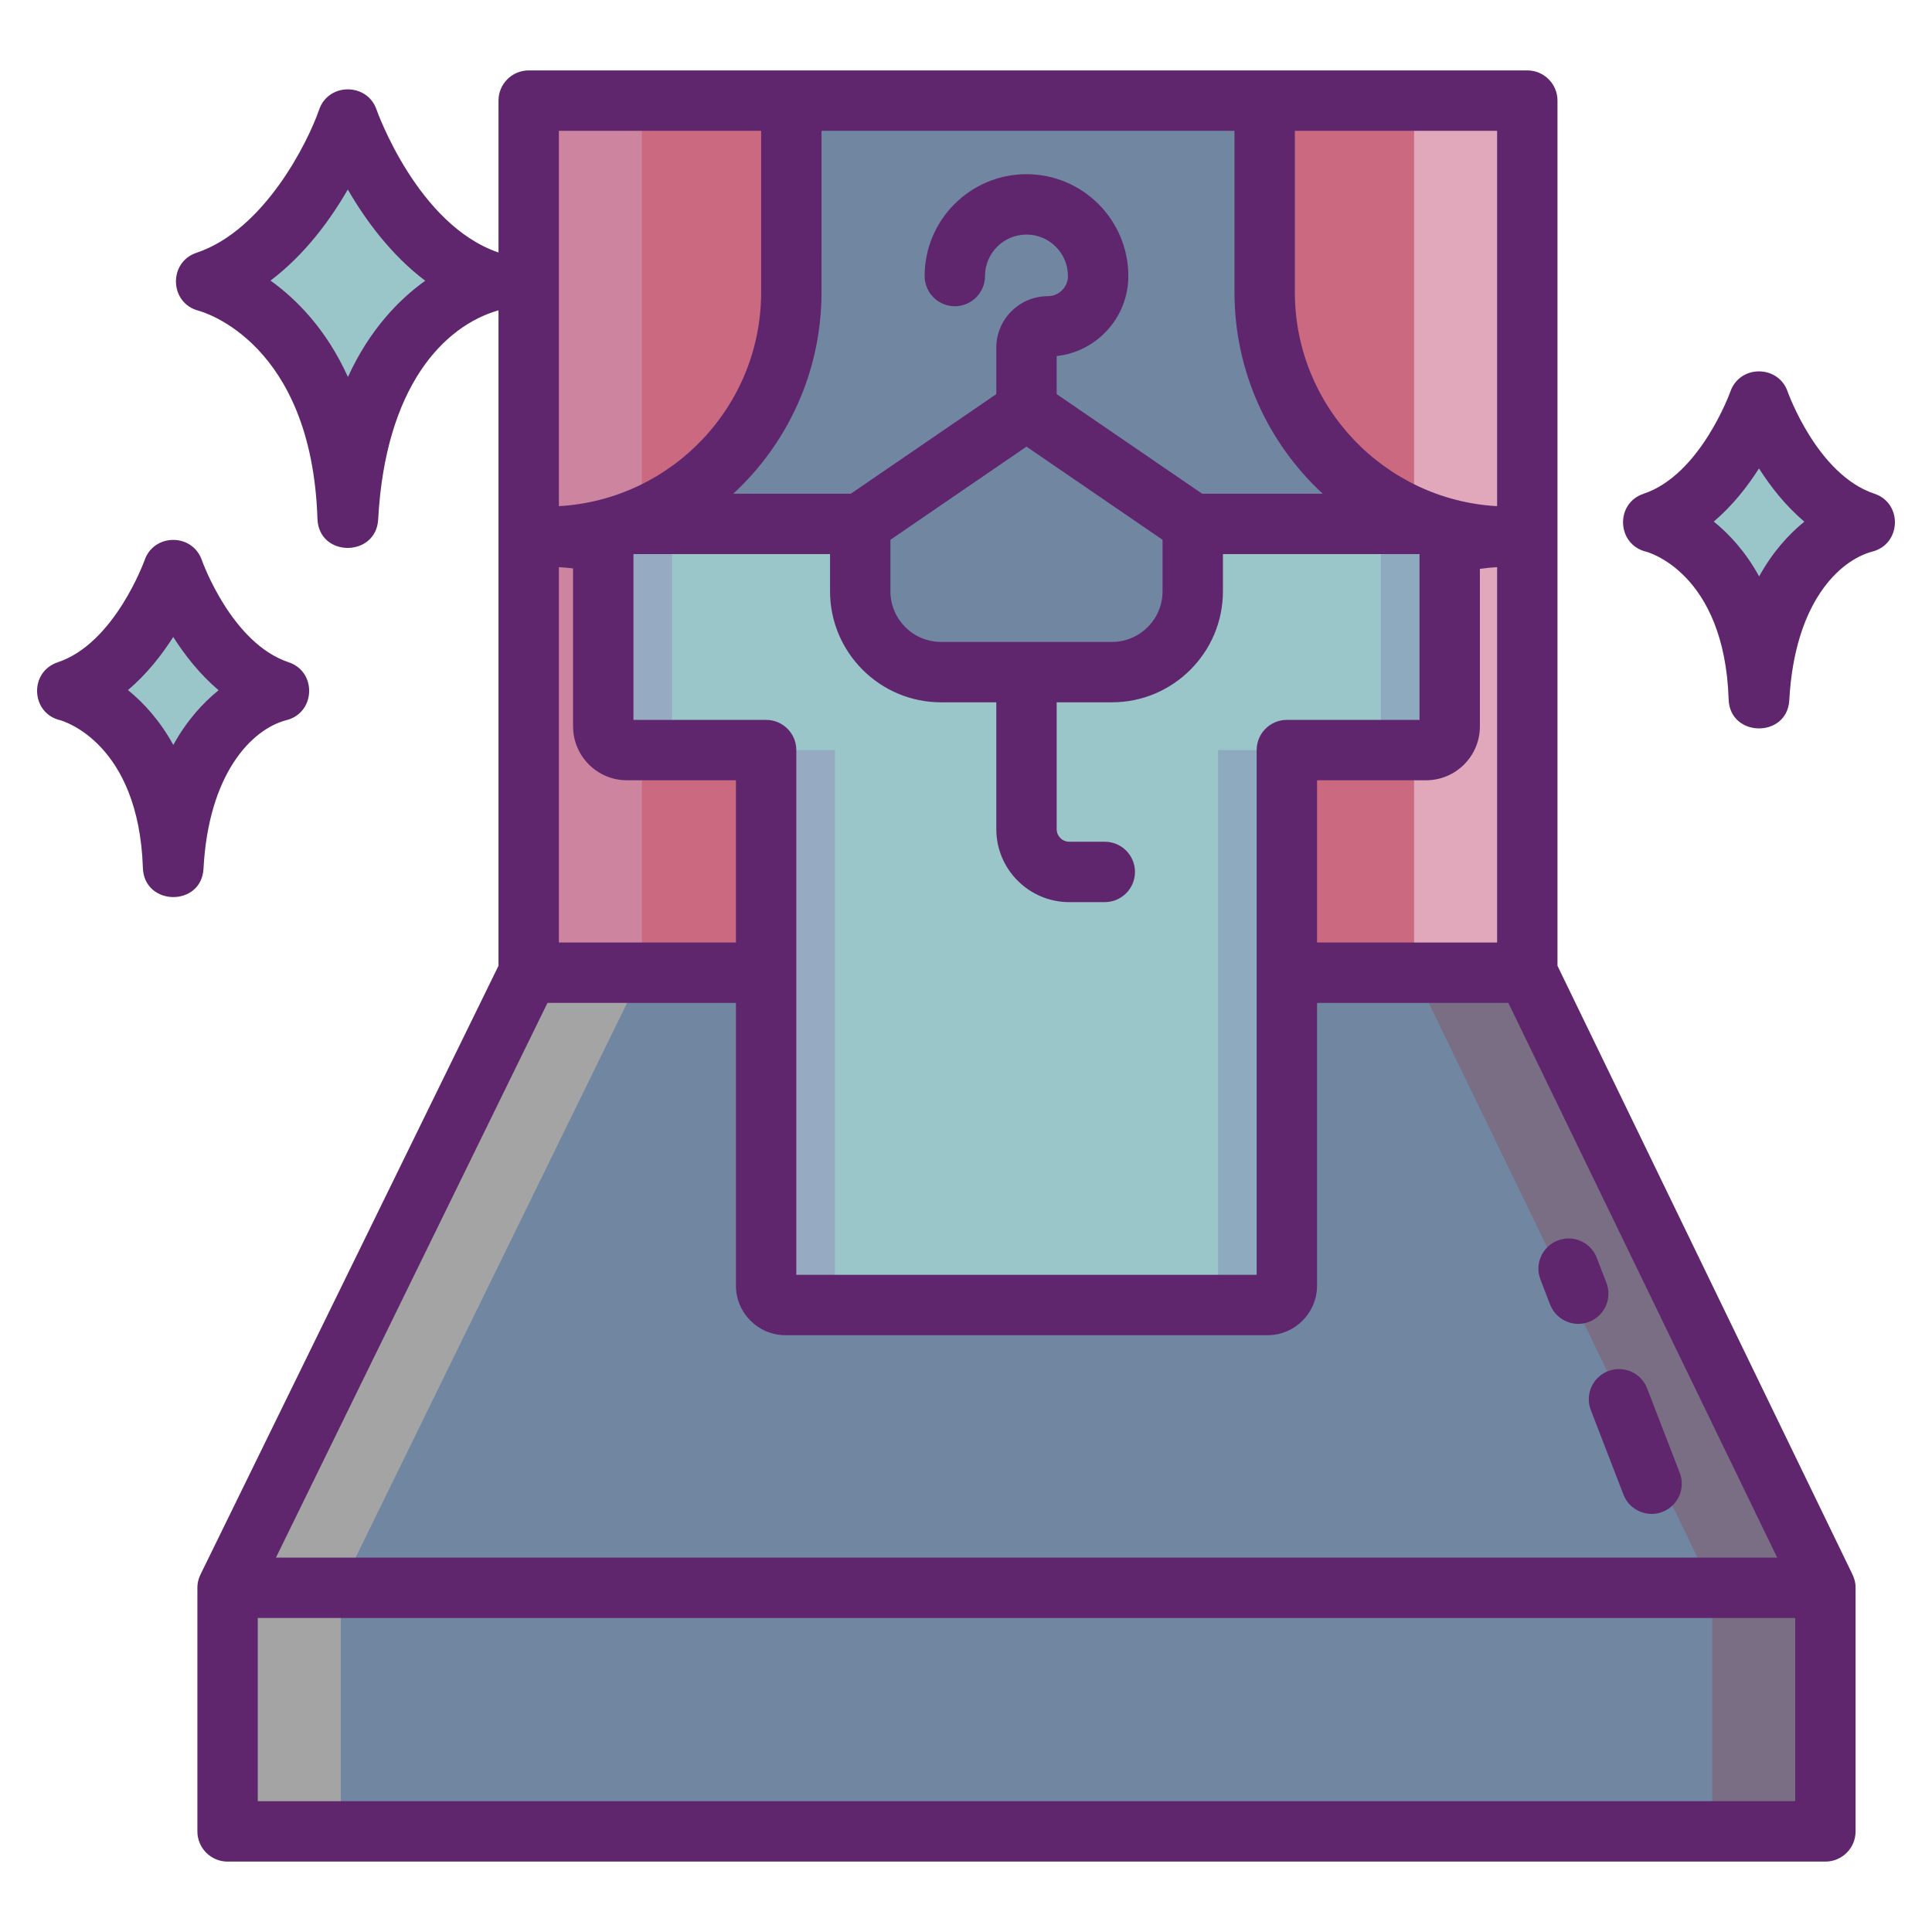 <?xml version="1.0"?>
<svg xmlns="http://www.w3.org/2000/svg" xmlns:xlink="http://www.w3.org/1999/xlink" xmlns:svgjs="http://svgjs.com/svgjs" version="1.1" width="512" height="512" x="0" y="0" viewBox="0 0 256 256" style="enable-background:new 0 0 512 512" xml:space="preserve" class=""><g><g xmlns="http://www.w3.org/2000/svg"><g><g><path d="m202.375 128.886v-115.553h-132.321v115.553l-39.897 81.506v32.273h211.715v-32.273z" fill="#7086a1" data-original="#87828e" style="" class=""/><path d="m70.055 128.887-39.9 81.51v32.27h15v-32.27l39.9-81.51z" fill="#a4a4a5" data-original="#a4a4a5" style="" class=""/><path d="m202.375 128.887h-15l39.5 81.51v32.27h15v-32.27z" fill="#796e84" data-original="#796e84" style="" class=""/><g fill="#ff4a73"><path d="m72.463 71.11h-2.41v-57.777h34.801v25.385c.001 17.89-14.501 32.392-32.391 32.392z" fill="#cb6980" data-original="#ff4a73" style="" class=""/><path d="m72.463 71.11h-2.41v57.777h34.801v-25.385c.001-17.89-14.501-32.392-32.391-32.392z" fill="#cb6980" data-original="#ff4a73" style="" class=""/><path d="m199.966 71.11h2.41v-57.777h-34.801v25.385c-.001 17.89 14.501 32.392 32.391 32.392z" fill="#cb6980" data-original="#ff4a73" style="" class=""/><path d="m199.966 71.11h2.41v57.777h-34.801v-25.385c-.001-17.89 14.501-32.392 32.391-32.392z" fill="#cb6980" data-original="#ff4a73" style="" class=""/></g><path d="m70.055 13.337h15v115.55h-15z" fill="#cd849e" data-original="#f973a3" style="" class=""/><path d="m187.375 13.337h15v115.55h-15z" fill="#e1a7ba" data-original="#ea2a6a" style="" class=""/></g><g><g><g fill="#f9d335"><path d="m23.031 113.797c-.009.154-.019.356-.035.65.011-.218.021-.436.035-.65z" fill="#9ac5c9" data-original="#f9d335" style="" class=""/><path d="m22.996 114.447c-.007.15-.019.294-.024.448.009-.174.017-.318.024-.448z" fill="#9ac5c9" data-original="#f9d335" style="" class=""/><path d="m22.972 75.543.086.94-.125-.94s-4.401 12.801-14.002 16.001c0 0 13.337 3.231 14.002 23.35l.114-1.385c-.006.094-.009.192-.015.287.026-.461.036-.536.126-1.629 1.719-17.679 13.817-20.623 13.817-20.623-9.602-3.2-14.003-16.001-14.003-16.001z" fill="#9ac5c9" data-original="#f9d335" style="" class=""/></g></g><g><g fill="#f9d335"><path d="m233.156 91.463c-.009.154-.019.356-.035.65.01-.218.021-.436.035-.65z" fill="#9ac5c9" data-original="#f9d335" style="" class=""/><path d="m233.121 92.113c-.007.15-.019.294-.024.448.009-.173.017-.317.024-.448z" fill="#9ac5c9" data-original="#f9d335" style="" class=""/><path d="m233.097 53.209.086.94-.125-.94s-4.401 12.801-14.002 16.001c0 0 13.337 3.231 14.002 23.35l.114-1.385c-.006.094-.009.192-.015.287.026-.461.036-.536.126-1.629 1.719-17.679 13.817-20.623 13.817-20.623-9.602-3.2-14.003-16.001-14.003-16.001z" fill="#9ac5c9" data-original="#f9d335" style="" class=""/></g></g><g><g fill="#f9d335"><path d="m46.194 67.135c-.012.207-.026.477-.047.872.015-.293.029-.585.047-.872z" fill="#9ac5c9" data-original="#f9d335" style="" class=""/><path d="m46.147 68.006c-.01.201-.025.395-.032.6.013-.231.023-.425.032-.6z" fill="#9ac5c9" data-original="#f9d335" style="" class=""/><path d="m46.115 15.837.115 1.26-.168-1.26s-5.902 17.166-18.777 21.457c0 0 17.884 4.332 18.777 31.312l.153-1.857c-.008.127-.013.258-.021.385.035-.618.048-.719.169-2.185 2.305-23.707 18.529-27.656 18.529-27.656-12.875-4.29-18.777-21.456-18.777-21.456z" fill="#9ac5c9" data-original="#f9d335" style="" class=""/></g></g></g><g><path d="m192.096 72.554v23.698c0 1.733-1.405 3.138-3.138 3.138h-18.441v70.958c0 1.417-1.149 2.566-2.566 2.566h-63.871c-1.417 0-2.566-1.149-2.566-2.566v-70.957h-18.443c-1.733 0-3.138-1.405-3.138-3.138v-23.699c0-1.733 1.405-3.138 3.138-3.138h30.916v8.935c0 5.915 4.795 10.71 10.71 10.71h22.635c5.915 0 10.71-4.795 10.71-10.71v-8.935h30.916c1.733 0 3.138 1.405 3.138 3.138z" fill="#9ac5c9" data-original="#f9d335" style="" class=""/><path d="m89.047 72.551v23.698c0 1.738 1.404 3.141 3.141 3.141h-9.115c-1.738 0-3.141-1.404-3.141-3.141v-23.698c0-1.732 1.404-3.136 3.141-3.136h9.115c-1.737.001-3.141 1.404-3.141 3.136z" fill="#96abc1" data-original="#f9e27d" style="" class=""/><path d="m113.192 172.915h-9.115c-1.416 0-2.564-1.149-2.564-2.564v-70.96h9.115v70.96c-.001 1.416 1.148 2.564 2.564 2.564z" fill="#96abc1" data-original="#f9e27d" style="" class=""/><g fill="#f2c300"><path d="m161.402 99.391h9.115v70.96c0 1.416-1.148 2.564-2.564 2.564h-9.115c1.416 0 2.564-1.149 2.564-2.564z" fill="#8daabf" data-original="#f2c300" style="" class=""/><path d="m192.096 72.551v23.698c0 1.738-1.404 3.141-3.141 3.141h-9.115c1.738 0 3.141-1.404 3.141-3.141v-23.698c0-1.732-1.404-3.136-3.141-3.136h9.115c1.738.001 3.141 1.404 3.141 3.136z" fill="#8daabf" data-original="#f2c300" style="" class=""/></g></g></g><g fill="#5f266d"><path d="m212.855 169.97-1.28-3.31c-.79-2.06-3.1-3.08-5.17-2.29-2.06.8-3.08 3.11-2.29 5.17l1.28 3.32c.776 2.011 3.057 3.1 5.17 2.29 2.06-.8 3.09-3.11 2.29-5.18z" fill="#5f266d" data-original="#5f266d" style="" class=""/><path d="m222.575 195.16-4.32-11.19c-.79-2.06-3.11-3.09-5.17-2.29-2.06.79-3.09 3.11-2.29 5.17l4.32 11.19c.817 2.129 3.225 3.076 5.17 2.29 2.06-.79 3.09-3.11 2.29-5.17z" fill="#5f266d" data-original="#5f266d" style="" class=""/><path d="m245.385 208.46-39.01-80.49c0-2.976 0-111.353 0-114.64 0-2.21-1.79-4-4-4-16.049 0-116.15 0-132.32 0-2.21 0-4 1.79-4 4v20.13c-10.71-3.65-16.08-18.69-16.16-18.93-1.225-3.588-6.396-3.589-7.61.01-1.47 4.25-7.24 15.95-16.26 18.96-3.715 1.239-3.601 6.649.28 7.67.61.16 14.99 4.21 15.76 27.57.17 5.138 7.767 5.136 8.045.085.951-17.577 8.661-25.622 15.945-27.705v86.85l-39.4 80.48c-.324.619-.5 1.25-.5 1.94v32.28c0 2.2 1.79 4 4 4h211.72c2.21 0 4-1.8 4-4v-32.28c0-.734-.18-1.308-.49-1.93zm-199.28-158.51c-2.86-6.3-6.8-10.29-10.26-12.77 4.58-3.46 7.96-8.11 10.24-12.07 2.29 3.96 5.67 8.62 10.26 12.09-3.45 2.47-7.37 6.46-10.24 12.75zm62.75-32.62h54.72v21.39c0 10.54 4.5 20.05 11.69 26.7h-15.976l-19.274-13.195v-5.044c5.332-.586 9.495-5.118 9.495-10.604 0-7.441-6.054-13.495-13.495-13.495s-13.495 6.054-13.495 13.495c0 2.209 1.791 4 4 4s4-1.791 4-4c0-3.03 2.465-5.495 5.495-5.495s5.495 2.465 5.495 5.495c0 1.472-1.197 2.669-2.668 2.669-3.765 0-6.827 3.063-6.827 6.826v6.153l-19.275 13.195h-15.575c7.19-6.65 11.69-16.16 11.69-26.7zm15.84 67.73c-3.7 0-6.71-3.01-6.71-6.71v-6.825l18.03-12.344 18.03 12.344v6.825c0 3.7-3.01 6.71-6.71 6.71zm-50.64-9.91c.63.03 1.26.09 1.88.17v20.93c0 3.94 3.2 7.14 7.14 7.14h14.44v21.5h-23.46zm31.46 24.24c0-2.21-1.79-4-4-4-11.945 0 5.676 0-17.58 0 0-7.634 0-14.204 0-21.97h26.05v4.93c0 8.11 6.6 14.71 14.71 14.71h7.32v16.808c0 5.33 4.337 9.667 9.667 9.667h4.708c2.209 0 4-1.791 4-4s-1.791-4-4-4h-4.708c-.919 0-1.667-.748-1.667-1.667v-16.808h7.32c8.11 0 14.71-6.6 14.71-14.71v-4.93h26.05v21.97c-10.581 0-8.249 0-17.58 0-2.21 0-4 1.79-4 4v69.53h-61c0-12.393 0-55.083 0-69.53zm69 4h14.44c3.94 0 7.14-3.2 7.14-7.14v-20.87c.75-.11 1.51-.19 2.28-.23v49.74h-23.86zm23.86-86.06v49.74c-14.92-.83-26.8-13.23-26.8-28.35v-21.39zm-124.32 0h26.8v21.39c0 15.138-11.869 27.492-26.8 28.35zm-1.51 115.56h24.97v37.46c0 3.62 2.94 6.57 6.56 6.57h63.88c3.62 0 6.56-2.95 6.56-6.57v-37.46h25.35l35.62 73.5h-198.92zm165.33 105.78h-203.72v-24.28h203.72z" fill="#5f266d" data-original="#5f266d" style="" class=""/><path d="m26.966 115.119c.655-12.492 6.285-18.451 10.959-19.689 3.89-.944 4.107-6.429.31-7.68-7.53-2.51-11.41-13.3-11.48-13.51-1.263-3.634-6.389-3.566-7.6 0-.04.11-3.97 11-11.49 13.51-3.839 1.272-3.578 6.736.27 7.67.43.11 10.45 3.02 11 19.61.199 5.057 7.745 5.141 8.031.089zm-10.011-23.679c2.5-2.12 4.49-4.67 6-7.04 1.51 2.38 3.5 4.93 6.01 7.06-2.05 1.66-4.21 3.99-6 7.25-1.79-3.26-3.95-5.6-6.01-7.27z" fill="#5f266d" data-original="#5f266d" style="" class=""/><path d="m248.365 65.42c-7.53-2.51-11.4-13.28-11.49-13.52-1.215-3.558-6.345-3.619-7.6.01-.04.11-3.97 11-11.48 13.51-3.808 1.254-3.574 6.74.32 7.68.1.02 10.39 2.71 10.94 19.59.173 5.045 7.751 5.129 8.035.096.709-13.047 6.683-18.523 10.955-19.686 3.886-.944 4.109-6.424.32-7.68zm-15.27 10.96c-1.79-3.27-3.96-5.61-6.01-7.27 2.5-2.12 4.48-4.67 5.99-7.04 1.51 2.37 3.5 4.93 6.01 7.05-2.04 1.66-4.2 4-5.99 7.26z" fill="#5f266d" data-original="#5f266d" style="" class=""/></g></g></g></svg>
